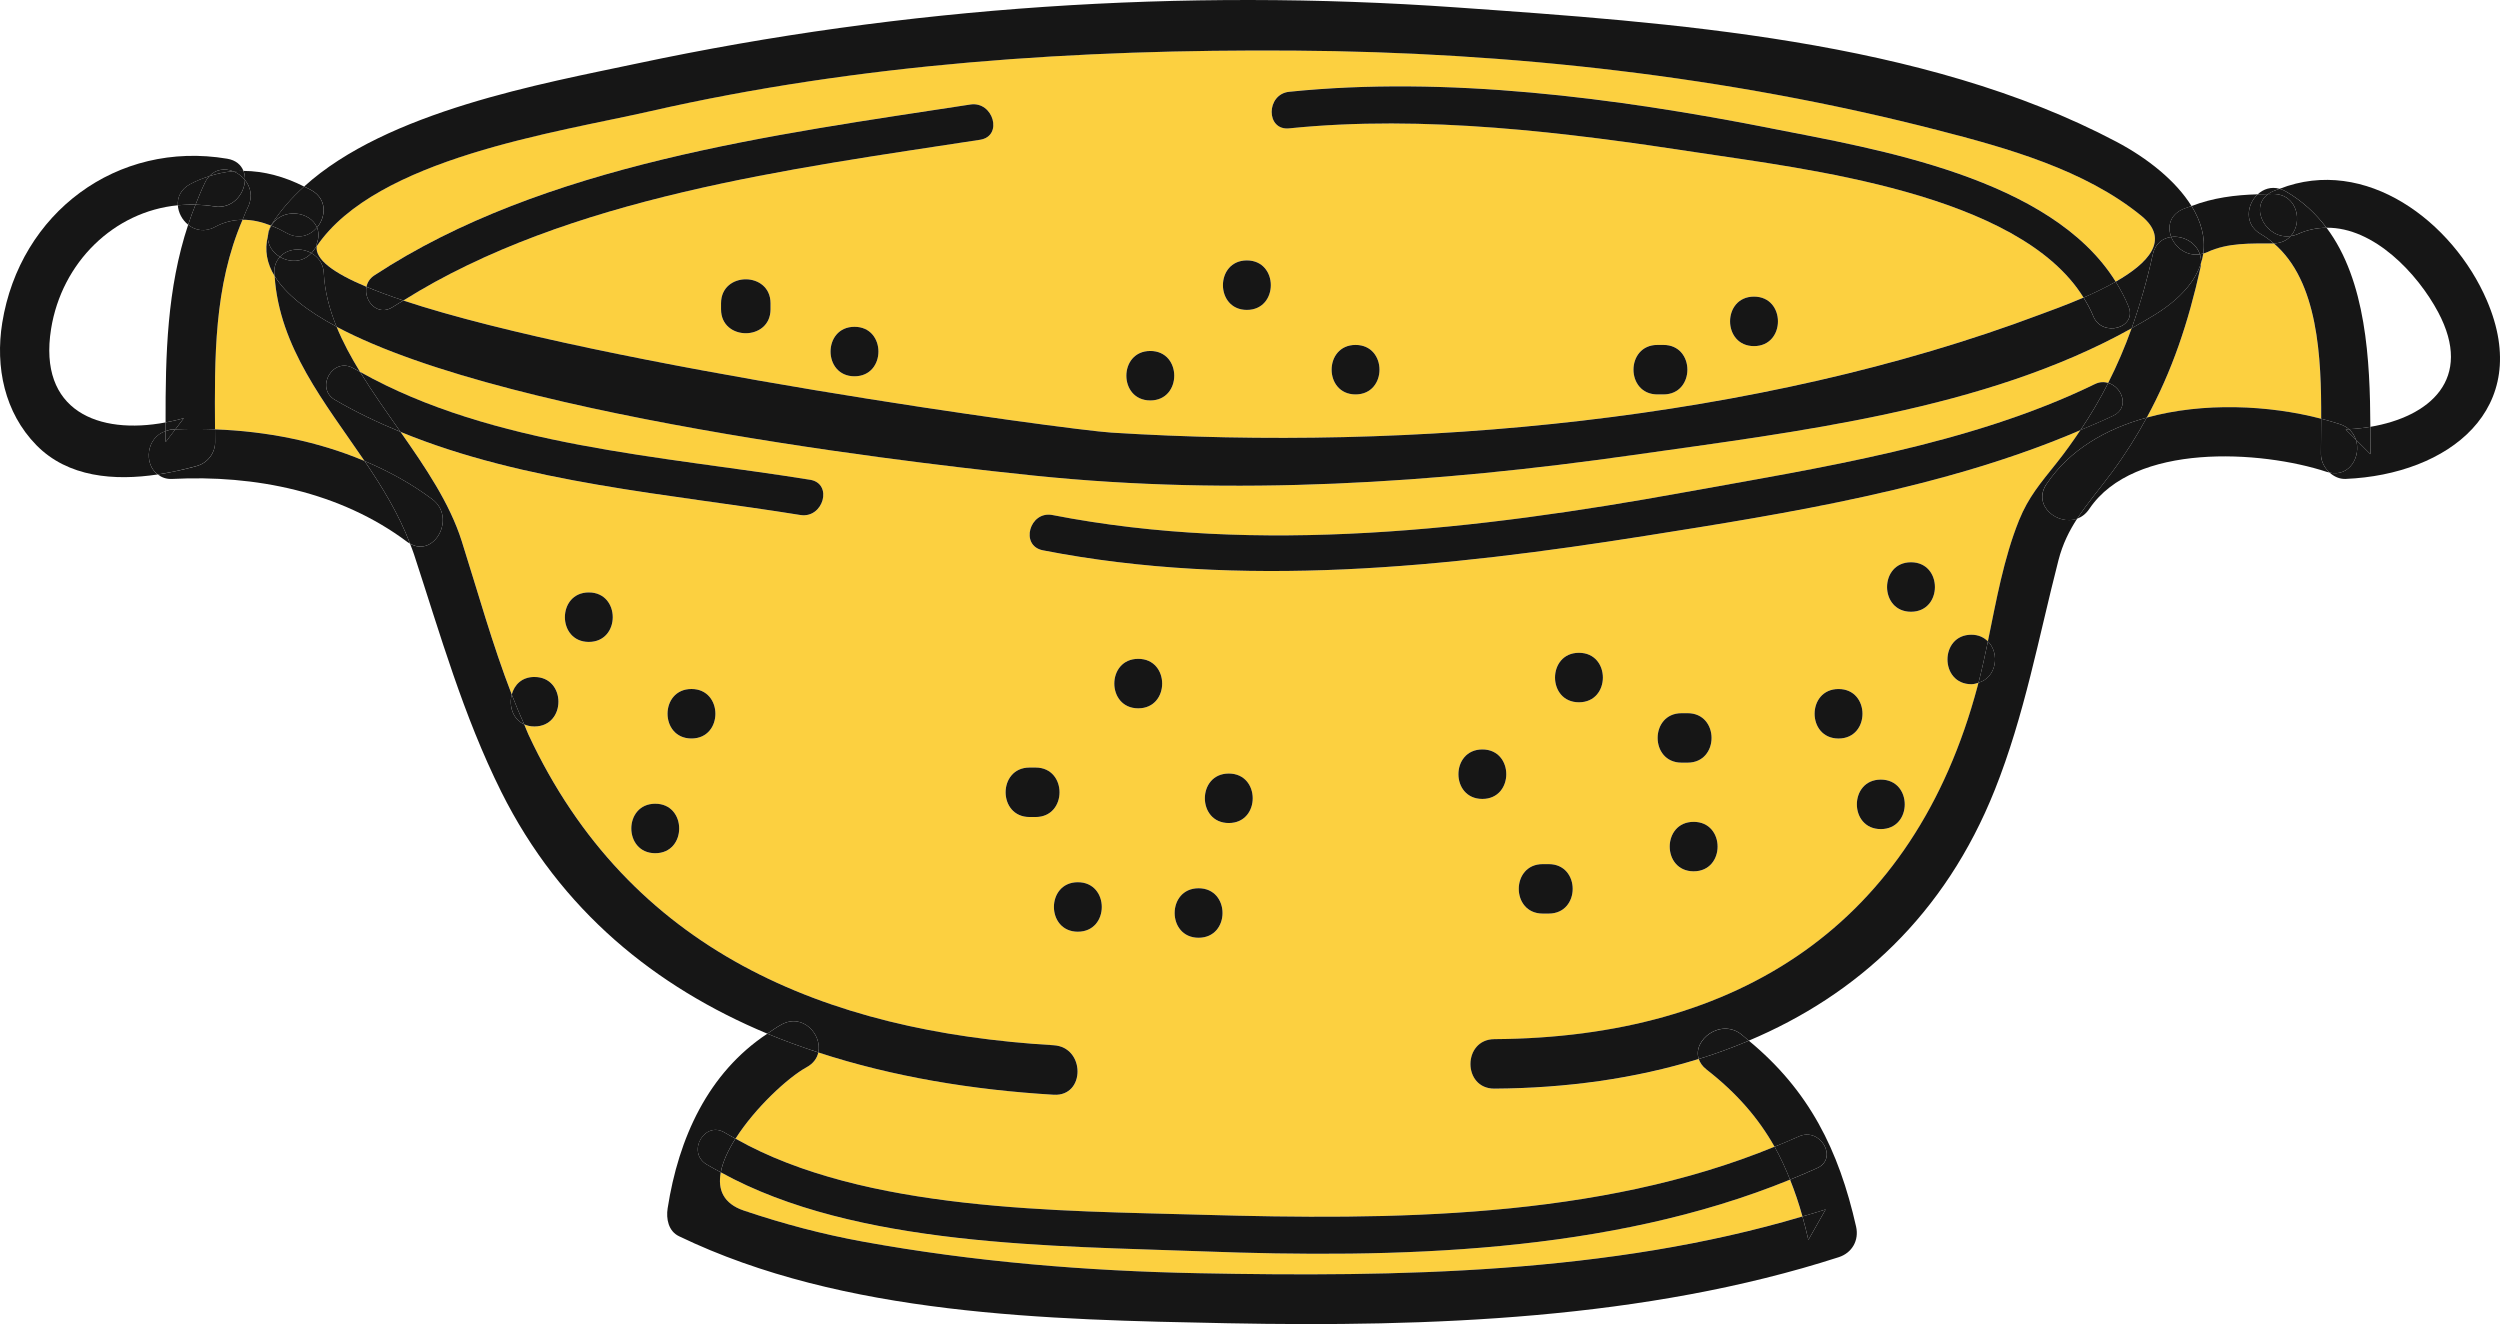 <svg xmlns="http://www.w3.org/2000/svg" width="1080" height="572" viewBox="0 0 1080 572"><g id="a"/><g id="b"><g id="c"><g id="d"><path d="M519.66 540.59c-63.53-2.4-149.9-1.82-208.3-34.16-1.38 7.33 1 13.5 9.95 16.52 16.88 5.7 34.09 10.26 51.6 13.45 47.74 8.69 96.33 12.68 144.82 13.62 86.09 1.7 177.55.27 260.9-24.52-1.54-5.61-3.36-10.87-5.35-15.9-78.27 31.99-170.71 34.11-253.63 30.99z" fill="#fcd040"/><path d="M115.7 102.1c.05-1.49.48-3.05 1.38-4.65-4.03-1.58-8.14-2.54-12.3-2.51-12.39 28.82-12.1 59.56-11.89 90.54 22.06.79 44.3 5.08 64.6 13.67-17.14-25.22-36.76-49.01-38.85-79.9-3.35-5.45-4.4-11.16-2.94-17.16z" fill="#fcd040"/><path d="M982.27 105.14c-.09.0-.14.05-.23.05-9.57.0-19.64-.42-28.53 3.75-.57.27-1.13.43-1.7.59-.2 1.37-.53 2.72-.98 4.08-.04.65-.08 1.3-.23 1.99-5.25 23.74-12.26 44.75-23.21 64.81 24.41-6.73 52.72-5.41 75.34.49.1-26.32-1.24-59.46-20.48-75.75z" fill="#fcd040"/><path d="M446.96 205.47c-28.69-2.96-225.01-23.47-301.55-64.33 2.68 6.59 6.19 13.08 10.13 19.5 57.42 32.28 130.87 36.35 194.42 46.62 10.04 1.63 5.76 16.84-4.19 15.23-56.16-9.07-118.8-13.68-172.73-35.91 10.76 15.34 21.26 30.81 26.44 47.16 6.99 22.07 13.23 44.65 21.62 66.32 1.09-4.12 4.29-7.6 9.83-7.6 13.79.0 13.79 21.37.0 21.37-1.7.0-3.18-.33-4.45-.91.64 1.47 1.17 3 1.85 4.45 43.45 93.17 127.74 128.31 226.9 134.18 13.69.81 13.78 22.2.0 21.38-34.87-2.07-69.48-7.74-101.71-18.28-.55 2.46-2.11 4.76-5.05 6.38-8 4.37-22.29 17.57-30.72 30.86 55.96 31.7 140.61 31.12 201.94 32.9 80.82 2.32 170.7 1.93 246.94-29.41-6.98-12.37-16.33-23.19-29.47-33.42-1.75-1.36-2.75-2.89-3.29-4.47-27.47 8.51-57.29 12.63-88.26 12.82-13.79.07-13.78-21.29.0-21.38 105.47-.67 181.27-49.42 208.73-152.44.14-.5.25-1.03.38-1.54-.98.28-1.89.63-3.07.63-13.79.0-13.79-21.38.0-21.38 3.11.0 5.44 1.18 7.14 2.88 3.65-17.69 6.83-35.82 13.45-52.27 4.08-10.08 9.33-16.11 16.24-24.79 3.74-4.7 7.11-9.44 10.29-14.2-58.32 25.1-126.64 35.98-188.07 45.69-85.43 13.52-174.55 22.96-260.19 6.23-10-1.96-5.76-17.19 4.18-15.23 88.95 17.36 184.2 6.3 272.5-9.74 58.42-10.6 123.88-20.56 177.84-46.85 2.03-1 3.97-.99 5.71-.48 3.87-7.64 7.22-15.49 10.13-23.62-63.42 35.42-145.25 44.75-215.21 54.73-85.65 12.22-172.49 17.82-258.71 8.93zm-192.58 71.85c-13.78.0-13.78-21.38.0-21.38s13.79 21.38.0 21.38zm28.7 91.28c-13.79.0-13.79-21.38.0-21.38s13.78 21.38.0 21.38zm15.64-49.56c-13.79.0-13.79-21.38.0-21.38s13.77 21.38.0 21.38zm526.83-76.13c13.78.0 13.78 21.38.0 21.38s-13.79-21.38.0-21.38zm-13.04 93.88c13.79.0 13.79 21.38.0 21.38s-13.79-21.38.0-21.38zm-18.26-39.13c13.79.0 13.79 21.38.0 21.38s-13.79-21.38.0-21.38zm-62.59 78.76c-13.79.0-13.79-21.37.0-21.37s13.79 21.37.0 21.37zm-5.22-68.32h2.61c13.79.0 13.79 21.37.0 21.37h-2.61c-13.79.0-13.79-21.37.0-21.37zm-44.33-26.09c13.78.0 13.78 21.38.0 21.38s-13.79-21.38.0-21.38zm-15.66 91.29h2.61c13.79.0 13.79 21.37.0 21.37h-2.61c-13.79.0-13.79-21.37.0-21.37zm-26.07-49.55c13.78.0 13.78 21.38.0 21.38s-13.79-21.38.0-21.38zm-109.54 10.42c13.78.0 13.78 21.38.0 21.38s-13.79-21.38.0-21.38zm-13.04 49.56c13.79.0 13.79 21.38.0 21.38s-13.79-21.38.0-21.38zm-26.08-99.11c13.78.0 13.78 21.38.0 21.38s-13.79-21.38.0-21.38zm-26.09 96.5c13.79.0 13.79 21.38.0 21.38s-13.77-21.38.0-21.38zm-18.25-49.54c13.77.0 13.77 21.37.0 21.37h-2.63c-13.78.0-13.78-21.37.0-21.37h2.63z" fill="#fcd040"/><path d="M158.32 123.9c.38-1.85 1.41-3.61 3.39-4.93 73.13-48.07 172.94-60.83 257.49-73.82 9.95-1.52 14.24 13.68 4.19 15.23-81.24 12.5-177.87 24.7-249.13 69.44 85.14 28.32 286.6 55.86 305.88 57.06 130.05 8.14 278.75-4.93 401.4-51.09 3.39-1.28 10.64-3.82 18.55-7.24-27.88-45.24-121.37-55.73-165.92-62.56-57.55-8.84-118.96-16.52-177.26-10.56-10.14 1.05-10.02-14.76.0-15.8 67.91-6.95 141.15 2.6 207.76 15.7 45.88 9.02 121.37 21.32 149.31 66.34 13.82-7.89 23.83-18.05 11.1-28.46-24.44-19.95-58.13-29.33-88.13-37.05-90.36-23.26-184.71-33.72-277.95-34.33-93.02-.64-187.24 5.49-278.16 26.2-40.23 9.17-118.22 20.26-144.02 58.31-.79 5.64 7.27 11.57 21.5 17.54zm174.56 9.72c0 13.78-21.38 13.78-21.38.0v-2.61c0-13.8 21.38-13.8 21.38.0v2.61zm36.26 28.94c-13.79.0-13.79-21.38.0-21.38s13.79 21.38.0 21.38zm388.59-34.43c13.79.0 13.79 21.38.0 21.38s-13.78-21.38.0-21.38zM716 149h2.61c13.79.0 13.79 21.38.0 21.38H716c-13.78.0-13.78-21.38.0-21.38zm-130.4.0c13.79.0 13.79 21.38.0 21.38s-13.78-21.38.0-21.38zm-46.95-36.52c13.79.0 13.79 21.38.0 21.38s-13.79-21.38.0-21.38zm-41.72 39.13c13.79.0 13.79 21.37.0 21.37s-13.79-21.37.0-21.37z" fill="#fcd040"/><path d="M115.7 102.1c-.13 3.75 2.08 6.98 5.23 8.87 3.29-3.62 9.17-4.12 13.6-1.63.45-.5.88-1.02 1.28-1.64.3-.48.7-.88 1.01-1.35.05-.39-.08-.8.07-1.2.96-2.64.85-4.96.06-6.89-2.98 3.53-7.94 5.33-13.15 2.38-2.14-1.21-4.34-2.26-6.57-3.15-.36.61-.69 1.24-.95 1.97-.33.88-.36 1.74-.57 2.61z" fill="#161616"/><path d="M950.36 109.87c.37 1.15.55 2.39.48 3.74.44-1.36.78-2.71.98-4.08-.49.15-.98.26-1.45.34z" fill="#161616"/><path d="M116.27 99.48c.27-.73.59-1.36.95-1.97-.05-.01-.09-.05-.14-.06-.91 1.59-1.34 3.16-1.38 4.65.21-.87.24-1.73.57-2.61z" fill="#161616"/><path d="M120.93 110.97c-3.15-1.89-5.35-5.12-5.23-8.87-1.46 5.99-.41 11.71 2.94 17.16-.04-.43-.12-.85-.14-1.29-.15-3.04.89-5.31 2.43-6.99z" fill="#161616"/><path d="M136.95 98.28c.79 1.93.91 4.25-.06 6.89-.15.39-.02.8-.07 1.2 25.81-38.05 103.79-49.14 144.02-58.31 90.92-20.71 185.14-26.84 278.16-26.2 93.24.62 187.59 11.07 277.95 34.33 30 7.72 63.7 17.1 88.13 37.05 12.73 10.41 2.72 20.57-11.1 28.46 2.11 3.39 4.01 6.92 5.54 10.7 3.83 9.43-11.45 13.5-15.23 4.19-1.14-2.82-2.63-5.45-4.2-8.03-7.91 3.41-15.16 5.96-18.55 7.24-122.65 46.17-271.35 59.24-401.4 51.09-19.28-1.21-220.75-28.75-305.88-57.06-1.51.94-3.09 1.82-4.58 2.8-6.53 4.3-12.62-2.71-11.36-8.72-14.23-5.97-22.29-11.89-21.5-17.54-.31.47-.71.87-1.01 1.35-.39.61-.82 1.14-1.28 1.64 2.88 1.64 5.13 4.39 5.35 8.62.39 7.92 2.45 15.61 5.52 23.17 76.54 40.86 272.86 61.37 301.55 64.33 86.22 8.89 173.06 3.29 258.71-8.93 69.96-9.98 151.79-19.3 215.21-54.73 3.61-10.1 6.64-20.64 9.13-31.89 1.06-4.76 4.32-7.08 7.97-7.55-1.68-4.31-.72-9.31 4.76-11.88 1.32-.61 2.67-.98 4.01-1.47-6.7-10.84-18.89-20.63-32.42-27.78C830.66 17.03 721.4 9.73 628.95 3.19c-117.96-8.33-238.1-.36-353.78 24.25-40.73 8.65-107.98 20.62-143.79 53.15 1.07.53 2.16 1.02 3.21 1.61 6.81 3.86 6.27 11.45 2.37 16.08z" fill="#161616"/><path d="M353.49 454.65c32.23 10.55 66.84 16.21 101.71 18.28 13.78.81 13.69-20.57.0-21.38-99.17-5.88-183.45-41.01-226.9-134.18-.67-1.45-1.21-2.97-1.85-4.45-4.94-2.2-6.67-7.98-5.38-12.87-8.39-21.67-14.62-44.25-21.62-66.32-5.18-16.34-15.68-31.81-26.44-47.16-9.73-4.01-19.22-8.53-28.3-13.82-8.79-5.15-.85-18.79 7.97-13.65.94.55 1.89 1.01 2.84 1.53-3.94-6.42-7.44-12.92-10.13-19.5-12.61-6.74-21.94-14.02-26.76-21.88 2.09 30.88 21.71 54.68 38.85 79.9 10.35 4.38 20.24 9.77 29.25 16.52 10.5 7.87.98 25.34-9.61 19.18.58 1.51 1.21 3.01 1.71 4.56 11.41 34.82 21.28 69.66 37.69 102.6 25.65 51.43 66.76 84.39 114.95 104.53 2.03-1.36 3.98-2.78 6.18-3.97 9.15-4.99 17.55 4.36 15.83 12.08z" fill="#161616"/><path d="M134.53 109.34c-3.81 4.19-9.45 4.09-13.6 1.63-1.53 1.68-2.58 3.95-2.43 6.99.02.44.1.86.14 1.29 4.82 7.86 14.15 15.15 26.76 21.88-3.07-7.56-5.12-15.25-5.52-23.17-.22-4.23-2.47-6.98-5.35-8.62z" fill="#161616"/><path d="M120.93 110.97c4.15 2.46 9.79 2.57 13.6-1.63-4.43-2.5-10.31-2-13.6 1.63z" fill="#161616"/><path d="M884.12 209.08c9.91-14.74 25.58-23.8 43.28-28.68 10.94-20.06 17.96-41.07 23.21-64.81.15-.69.2-1.34.23-1.99-2.39 7.62-8.46 15.17-19.71 22.21-3.35 2.09-6.78 4.05-10.26 5.99-2.9 8.13-6.26 15.98-10.13 23.62 6.07 1.76 9.36 10.65 2.25 14.12-4.63 2.24-9.47 4.2-14.24 6.26-3.18 4.76-6.55 9.5-10.29 14.2-6.91 8.68-12.16 14.7-16.24 24.79-6.62 16.45-9.8 34.58-13.45 52.27 5.19 5.17 3.81 15.6-4.08 17.87-.14.51-.24 1.05-.38 1.54-27.46 103.02-103.25 151.77-208.73 152.44-13.78.09-13.79 21.45.0 21.38 30.97-.2 60.79-4.31 88.26-12.82-2.73-8.21 9.4-17.65 18.4-10.65 1.15.89 2.13 1.84 3.23 2.74 46.76-19.7 84.76-54.38 106.26-108.28 12.88-32.25 18.94-65.86 27.54-99.32 1.81-7.01 4.65-12.65 8.07-17.91-8.47 3.1-19.49-5.69-13.23-15z" fill="#161616"/><path d="M950.36 109.87c-5.68.89-10.58-2.87-12.39-7.5-3.65.46-6.91 2.79-7.97 7.55-2.49 11.25-5.52 21.79-9.13 31.89 3.47-1.94 6.91-3.9 10.26-5.99 11.25-7.04 17.32-14.59 19.71-22.21.07-1.35-.1-2.59-.48-3.74z" fill="#161616"/><path d="M737.14 461.97c13.14 10.22 22.49 21.05 29.47 33.42 3.52-1.44 7.03-2.86 10.48-4.44 9.19-4.19 17.22 9.42 7.97 13.65-3.87 1.78-7.82 3.39-11.75 5.01 2 5.03 3.81 10.29 5.35 15.9 3.35-1 6.7-1.95 10.02-3.03-2.49 4.38-4.97 8.77-7.46 13.15-.79-3.5-1.66-6.84-2.57-10.12-83.35 24.79-174.81 26.21-260.9 24.52-48.49-.94-97.09-4.94-144.82-13.62-17.52-3.19-34.73-7.75-51.6-13.45-8.95-3.02-11.34-9.19-9.95-16.52-2.07-1.14-4.19-2.23-6.2-3.46-8.65-5.34-.72-19 7.97-13.65 1.47.91 3.07 1.71 4.59 2.57 8.43-13.29 22.72-26.49 30.72-30.86 2.94-1.61 4.51-3.91 5.05-6.38-7.47-2.45-14.83-5.11-22.01-8.11-25.66 16.98-38.35 45.07-43.08 75.44-.7 4.51.3 9.86 4.93 12.07 71.16 34.29 159.47 36.06 236.81 37.58 86.97 1.71 180.74-1.61 264.22-28.55 5.73-1.87 8.78-7.27 7.46-13.15-7.5-33.24-20.35-58.89-46.34-80.35-7.03 2.96-14.23 5.62-21.63 7.91.54 1.58 1.53 3.11 3.29 4.47z" fill="#161616"/><path d="M788.67 522.47c-3.32 1.08-6.68 2.03-10.02 3.03.91 3.28 1.78 6.62 2.57 10.12 2.48-4.38 4.97-8.77 7.46-13.15z" fill="#161616"/><path d="M337.66 442.57c-2.2 1.2-4.15 2.61-6.18 3.97 7.18 3 14.54 5.66 22.01 8.11 1.72-7.72-6.68-17.07-15.83-12.08z" fill="#161616"/><path d="M733.85 457.5c7.4-2.29 14.6-4.95 21.63-7.91-1.1-.91-2.08-1.85-3.23-2.74-9-7-21.13 2.44-18.4 10.65z" fill="#161616"/><path d="M92.89 185.48c.02 1.84.04 3.67.05 5.51.01 4.77-3.29 9.02-7.85 10.3-5.34 1.51-11.07 2.8-16.95 3.68 1.63 1.22 3.61 2.07 6.28 1.93 35.62-1.84 72.57 5.52 101.54 27.23.39.3.78.48 1.17.72-4.82-12.71-11.94-24.36-19.64-35.69-20.3-8.59-42.55-12.88-64.6-13.67z" fill="#161616"/><path d="M186.74 215.67c-9-6.75-18.9-12.14-29.25-16.52 7.7 11.34 14.82 22.99 19.64 35.69 10.58 6.17 20.11-11.3 9.61-19.18z" fill="#161616"/><path d="M71.53 182.48c0 1.25.0 2.51.01 3.77.92-.3 1.78-.69 2.88-.73.43-.02.87.0 1.3-.02 1.23-1.62 2.45-3.22 3.68-4.83-2.64.76-5.26 1.33-7.87 1.81z" fill="#161616"/><path d="M90.45 76.09c3.39-1.1 6.83-1.81 10.27-2.11-3.5-1.37-7.46-.95-10.27 2.11z" fill="#161616"/><path d="M104.79 94.94c-4 .04-7.99.96-11.93 3.1-4.38 2.38-8.56 1.47-11.58-.95-9.12 27.55-9.81 55.97-9.75 85.39 2.61-.49 5.24-1.06 7.87-1.81-1.23 1.62-2.45 3.22-3.68 4.83 5.68-.26 11.42-.22 17.17-.02-.21-30.98-.5-61.72 11.89-90.54z" fill="#161616"/><path d="M71.55 186.26c-.01-1.27-.01-2.52-.01-3.77-28.91 5.45-55.16-4.88-49.47-40.41 4.61-28.71 27.11-50.73 54.75-53.4-.21-3.44 1.25-6.9 5.25-9.08 2.76-1.5 5.56-2.58 8.39-3.5 2.81-3.07 6.77-3.48 10.27-2.11 1.48-.14 2.96-.15 4.45-.15-1.03-2.58-3.26-4.65-7.05-5.28C50.63 60.59 8.61 91.9.96 139.5c-3.05 19.06.98 38.72 14.74 52.79 13.65 13.95 33.76 15.49 52.44 12.68-6.13-4.54-4.97-16 3.4-18.71z" fill="#161616"/><path d="M71.55 186.26c.01 1.58.0 3.14.01 4.73 1.39-1.82 2.79-3.66 4.17-5.48-.43.02-.87.0-1.3.02-1.1.05-1.96.43-2.88.73z" fill="#161616"/><path d="M92.94 190.98c-.01-1.84-.02-3.67-.05-5.51-5.75-.2-11.49-.23-17.17.02-1.38 1.82-2.78 3.66-4.17 5.48-.01-1.59.0-3.15-.01-4.73-8.37 2.71-9.53 14.17-3.4 18.71 5.88-.88 11.6-2.17 16.95-3.68 4.56-1.28 7.86-5.53 7.85-10.3z" fill="#161616"/><path d="M105.82 77.74c2.46 3.03 3.48 7.26 1.3 11.71-.91 1.81-1.56 3.66-2.33 5.49 4.16-.03 8.27.93 12.3 2.51.1-.17.15-.35.27-.52 3.79-5.98 8.56-11.39 14.02-16.34-8.42-4.27-17.29-6.72-26.2-6.76.49 1.23.7 2.54.65 3.91z" fill="#161616"/><path d="M81.28 97.09c.96-2.9 2.02-5.8 3.19-8.68-2.59-.08-5.15.01-7.65.26.21 3.21 1.89 6.36 4.46 8.42z" fill="#161616"/><path d="M136.95 98.28c-2.87-7.03-14.99-8.76-19.72-.77 2.23.88 4.44 1.94 6.57 3.15 5.2 2.95 10.16 1.15 13.15-2.38z" fill="#161616"/><path d="M117.35 96.93c-.12.17-.16.35-.27.52.05.01.09.05.14.06 4.73-7.99 16.85-6.26 19.72.77 3.9-4.62 4.44-12.22-2.37-16.08-1.05-.59-2.14-1.08-3.21-1.61-5.46 4.95-10.23 10.36-14.02 16.34z" fill="#161616"/><path d="M84.47 88.41c1.31-3.26 2.6-6.52 4.19-9.74.5-1.03 1.13-1.86 1.79-2.58-2.82.92-5.62 2-8.39 3.5-4 2.18-5.46 5.64-5.25 9.08 2.51-.24 5.06-.34 7.65-.26z" fill="#161616"/><path d="M84.47 88.41c2.63.09 5.29.29 7.97.74 7.96 1.32 13.19-5.3 13.38-11.42-1.36-1.68-3.14-3.01-5.1-3.76-3.44.3-6.88 1.01-10.27 2.11-.66.72-1.29 1.54-1.79 2.58-1.59 3.23-2.88 6.48-4.19 9.74z" fill="#161616"/><path d="M92.44 89.16c-2.68-.45-5.34-.65-7.97-.74-1.17 2.88-2.23 5.77-3.19 8.68 3.02 2.43 7.2 3.33 11.58.95 3.94-2.14 7.93-3.07 11.93-3.1.78-1.84 1.43-3.68 2.33-5.49 2.18-4.45 1.16-8.68-1.3-11.71-.19 6.12-5.42 12.74-13.38 11.42z" fill="#161616"/><path d="M100.72 73.98c1.96.76 3.74 2.08 5.1 3.76.05-1.37-.16-2.68-.65-3.91-1.49.0-2.97.01-4.45.15z" fill="#161616"/><path d="M989.6 101.98c-1.68 1.86-4.11 3.09-7.33 3.16 19.23 16.3 20.58 49.43 20.48 75.75 2.82.73 5.58 1.52 8.21 2.39 1.51.51 2.75 1.24 3.79 2.13 3.15-.17 6.25-.5 9.25-1.01-.14-28.77-1.77-63.13-18.94-86.02-4.1.06-8.25.86-12.4 2.74-1.03.46-2.04.71-3.04.86z" fill="#161616"/><path d="M979.8 83.85c.76.0 1.47-.05 2.23-.05 10.44.0 12.94 12.24 7.56 18.18 1-.15 2.01-.39 3.04-.86 4.16-1.88 8.31-2.68 12.4-2.74-4.65-6.19-10.42-11.56-17.62-15.73-.88-.51-1.78-.85-2.65-1.09-.98.38-1.94.66-2.92 1.09-.77.36-1.46.76-2.06 1.2z" fill="#161616"/><path d="M1017.73 189.93c2.1 2.09 4.19 4.18 6.3 6.28.0-3.79.0-7.76-.03-11.81-3 .51-6.1.84-9.25 1.01 1.46 1.25 2.43 2.82 2.99 4.52z" fill="#161616"/><path d="M981.86 82.65c.98-.43 1.94-.71 2.92-1.09-3.65-1.05-7.01.12-9.45 2.38 1.49-.05 2.97-.08 4.48-.09.59-.44 1.29-.84 2.06-1.2z" fill="#161616"/><path d="M984.78 81.56c.87.24 1.77.58 2.65 1.09 7.2 4.17 12.97 9.54 17.62 15.73 20.48-.27 39.36 19.81 48.24 36.49 15.39 28.95-3.66 45.17-29.29 49.52.03 4.05.03 8.03.03 11.81-2.1-2.1-4.19-4.19-6.3-6.28 2.36 7.05-2.61 16.23-11.35 14.23 1.89 1.71 4.29 2.86 6.95 2.74 44.26-1.88 81.23-30.07 60.99-77.12-14.59-33.93-52.37-62.73-89.54-48.21z" fill="#161616"/><path d="M951.81 109.53c.57-.16 1.13-.33 1.7-.59 8.89-4.17 18.95-3.75 28.53-3.75.09.0.14-.05.23-.05-1.74-1.48-3.58-2.85-5.62-4.02-7.29-4.23-6.09-12.75-1.32-17.18-9.86.28-19.33 1.5-28.58 5.06 4.08 6.57 6.07 13.53 5.07 20.52z" fill="#161616"/><path d="M937.97 102.36c5.02-.65 10.7 2.29 12.39 7.5.48-.08.96-.19 1.45-.34 1-6.99-1-13.95-5.07-20.52-1.34.5-2.68.86-4.01 1.47-5.48 2.57-6.45 7.57-4.76 11.88z" fill="#161616"/><path d="M950.36 109.87c-1.69-5.22-7.38-8.15-12.39-7.5 1.81 4.63 6.71 8.4 12.39 7.5z" fill="#161616"/><path d="M976.65 101.12c2.04 1.17 3.88 2.54 5.62 4.02 3.22-.07 5.64-1.3 7.33-3.16-10.3 1.63-18.12-12.04-9.79-18.13-1.51.01-3 .05-4.48.09-4.76 4.43-5.97 12.95 1.32 17.18z" fill="#161616"/><path d="M982.03 83.8c-.76.0-1.47.05-2.23.05-8.33 6.09-.51 19.76 9.79 18.13 5.38-5.93 2.88-18.18-7.56-18.18z" fill="#161616"/><path d="M1002.64 196.21c0-4.66.08-9.86.1-15.32-22.62-5.9-50.93-7.21-75.34-.49-4.34 7.98-9.26 15.82-15.02 23.61-5.45 7.36-10.71 13.4-15.03 20.06 1.96-.72 3.79-2.08 5.23-4.22 19.28-28.69 74.08-25.42 102.7-15.96.38.13.73.17 1.1.25-2.24-2.03-3.73-4.9-3.74-7.94z" fill="#161616"/><path d="M927.4 180.4c-17.7 4.88-33.37 13.94-43.28 28.68-6.26 9.3 4.76 18.1 13.23 15 4.32-6.66 9.58-12.7 15.03-20.06 5.76-7.79 10.67-15.63 15.02-23.61z" fill="#161616"/><path d="M1014.74 185.41c-.48.03-.93.09-1.42.12 1.47 1.46 2.94 2.94 4.4 4.4-.56-1.7-1.52-3.26-2.99-4.52z" fill="#161616"/><path d="M1017.73 189.93c-1.46-1.46-2.93-2.94-4.4-4.4.49-.02.94-.08 1.42-.12-1.03-.88-2.28-1.62-3.79-2.13-2.64-.87-5.39-1.66-8.21-2.39-.02 5.46-.1 10.66-.1 15.32.01 3.04 1.5 5.91 3.74 7.94 8.73 2 13.7-7.18 11.35-14.23z" fill="#161616"/><path d="M491.72 306c13.78.0 13.78-21.38.0-21.38s-13.79 21.38.0 21.38z" fill="#161616"/><path d="M444.76 352.95h2.63c13.77.0 13.77-21.37.0-21.37h-2.63c-13.78.0-13.78 21.37.0 21.37z" fill="#161616"/><path d="M530.84 355.55c13.78.0 13.78-21.38.0-21.38s-13.79 21.38.0 21.38z" fill="#161616"/><path d="M465.63 402.5c13.79.0 13.79-21.38.0-21.38s-13.77 21.38.0 21.38z" fill="#161616"/><path d="M517.79 405.11c13.79.0 13.79-21.38.0-21.38s-13.79 21.38.0 21.38z" fill="#161616"/><path d="M682.11 303.39c13.78.0 13.78-21.38.0-21.38s-13.79 21.38.0 21.38z" fill="#161616"/><path d="M640.38 345.14c13.78.0 13.78-21.38.0-21.38s-13.79 21.38.0 21.38z" fill="#161616"/><path d="M666.45 394.67h2.61c13.79.0 13.79-21.37.0-21.37h-2.61c-13.79.0-13.79 21.37.0 21.37z" fill="#161616"/><path d="M731.66 376.41c13.79.0 13.79-21.37.0-21.37s-13.79 21.37.0 21.37z" fill="#161616"/><path d="M726.44 329.47h2.61c13.79.0 13.79-21.37.0-21.37h-2.61c-13.79.0-13.79 21.37.0 21.37z" fill="#161616"/><path d="M825.55 264.28c13.78.0 13.78-21.38.0-21.38s-13.79 21.38.0 21.38z" fill="#161616"/><path d="M794.25 319.04c13.79.0 13.79-21.38.0-21.38s-13.79 21.38.0 21.38z" fill="#161616"/><path d="M812.51 358.17c13.79.0 13.79-21.38.0-21.38s-13.79 21.38.0 21.38z" fill="#161616"/><path d="M851.64 295.58c1.17.0 2.09-.35 3.07-.63 1.51-5.85 2.83-11.82 4.08-17.87-1.71-1.7-4.03-2.88-7.14-2.88-13.79.0-13.79 21.38.0 21.38z" fill="#161616"/><path d="M858.78 277.07c-1.24 6.05-2.57 12.02-4.08 17.87 7.89-2.28 9.27-12.71 4.08-17.87z" fill="#161616"/><path d="M254.37 255.93c-13.78.0-13.78 21.38.0 21.38s13.79-21.38.0-21.38z" fill="#161616"/><path d="M298.72 297.65c-13.79.0-13.79 21.38.0 21.38s13.77-21.38.0-21.38z" fill="#161616"/><path d="M283.07 347.21c-13.79.0-13.79 21.38.0 21.38s13.78-21.38.0-21.38z" fill="#161616"/><path d="M230.9 292.45c-5.54.0-8.73 3.47-9.83 7.6 1.67 4.34 3.48 8.63 5.38 12.87 1.27.58 2.75.91 4.45.91 13.79.0 13.79-21.37.0-21.37z" fill="#161616"/><path d="M226.45 312.92c-1.89-4.24-3.7-8.53-5.38-12.87-1.29 4.89.44 10.67 5.38 12.87z" fill="#161616"/><path d="M538.65 133.88c13.79.0 13.79-21.38.0-21.38s-13.79 21.38.0 21.38z" fill="#161616"/><path d="M496.93 172.99c13.79.0 13.79-21.37.0-21.37s-13.79 21.37.0 21.37z" fill="#161616"/><path d="M585.6 170.39c13.79.0 13.79-21.38.0-21.38s-13.78 21.38.0 21.38z" fill="#161616"/><path d="M757.73 149.52c13.79.0 13.79-21.38.0-21.38s-13.78 21.38.0 21.38z" fill="#161616"/><path d="M716 170.39h2.61c13.79.0 13.79-21.38.0-21.38H716c-13.78.0-13.78 21.38.0 21.38z" fill="#161616"/><path d="M311.49 131.01v2.61c0 13.78 21.38 13.78 21.38.0v-2.61c0-13.8-21.38-13.8-21.38.0z" fill="#161616"/><path d="M369.14 141.18c-13.79.0-13.79 21.38.0 21.38s13.79-21.38.0-21.38z" fill="#161616"/><path d="M419.2 45.15c-84.54 13-184.36 25.75-257.49 73.82-1.99 1.31-3.01 3.08-3.39 4.93 4.69 1.97 10.01 3.94 15.94 5.92 71.27-44.74 167.89-56.95 249.13-69.44 10.05-1.54 5.76-16.75-4.19-15.23z" fill="#161616"/><path d="M169.68 132.62c1.49-.98 3.07-1.86 4.58-2.8-5.92-1.99-11.24-3.95-15.94-5.92-1.27 6.02 4.83 13.02 11.36 8.72z" fill="#161616"/><path d="M764.68 55.35c-66.61-13.1-139.85-22.65-207.76-15.7-10.02 1.03-10.14 16.84.0 15.8 58.31-5.96 119.71 1.72 177.26 10.56 44.54 6.83 138.04 17.32 165.92 62.56 4.63-2.01 9.43-4.31 13.89-6.86-27.93-45.02-103.43-57.32-149.31-66.34z" fill="#161616"/><path d="M904.3 136.58c3.77 9.3 19.06 5.24 15.23-4.19-1.53-3.77-3.43-7.31-5.54-10.7-4.46 2.55-9.26 4.85-13.89 6.86 1.58 2.58 3.07 5.2 4.2 8.03z" fill="#161616"/><path d="M905.03 165.91c-53.96 26.3-119.42 36.25-177.84 46.85-88.31 16.04-183.56 27.11-272.5 9.74-9.94-1.96-14.18 13.26-4.18 15.23 85.65 16.74 174.77 7.29 260.19-6.23 61.43-9.71 129.75-20.59 188.07-45.69 4.48-6.68 8.47-13.46 11.99-20.38-1.74-.51-3.68-.52-5.71.48z" fill="#161616"/><path d="M913 179.56c7.11-3.47 3.82-12.36-2.25-14.12-3.52 6.92-7.5 13.7-11.99 20.38 4.77-2.06 9.61-4.02 14.24-6.26z" fill="#161616"/><path d="M349.95 207.26c-63.54-10.27-136.99-14.34-194.42-46.62 5.32 8.7 11.43 17.3 17.49 25.93 53.94 22.23 116.58 26.84 172.73 35.91 9.95 1.61 14.23-13.6 4.19-15.23z" fill="#161616"/><path d="M152.69 159.1c-8.82-5.15-16.76 8.5-7.97 13.65 9.08 5.3 18.57 9.81 28.3 13.82-6.06-8.63-12.17-17.24-17.49-25.93-.95-.52-1.9-.99-2.84-1.53z" fill="#161616"/><path d="M519.66 524.79c-61.34-1.79-145.99-1.21-201.94-32.9-3.17 5-5.48 9.99-6.35 14.54 58.4 32.33 144.77 31.75 208.3 34.16 82.92 3.12 175.36 1 253.63-30.99-1.97-4.96-4.16-9.71-6.69-14.22-76.24 31.34-166.12 31.73-246.94 29.41z" fill="#161616"/><path d="M785.05 504.59c9.26-4.23 1.22-17.84-7.97-13.65-3.45 1.58-6.96 3-10.48 4.44 2.53 4.51 4.72 9.26 6.69 14.22 3.94-1.62 7.89-3.23 11.75-5.01z" fill="#161616"/><path d="M313.13 489.32c-8.69-5.35-16.62 8.31-7.97 13.65 2.01 1.23 4.13 2.32 6.2 3.46.87-4.55 3.18-9.55 6.35-14.54-1.52-.86-3.11-1.66-4.59-2.57z" fill="#161616"/></g></g></g></svg>